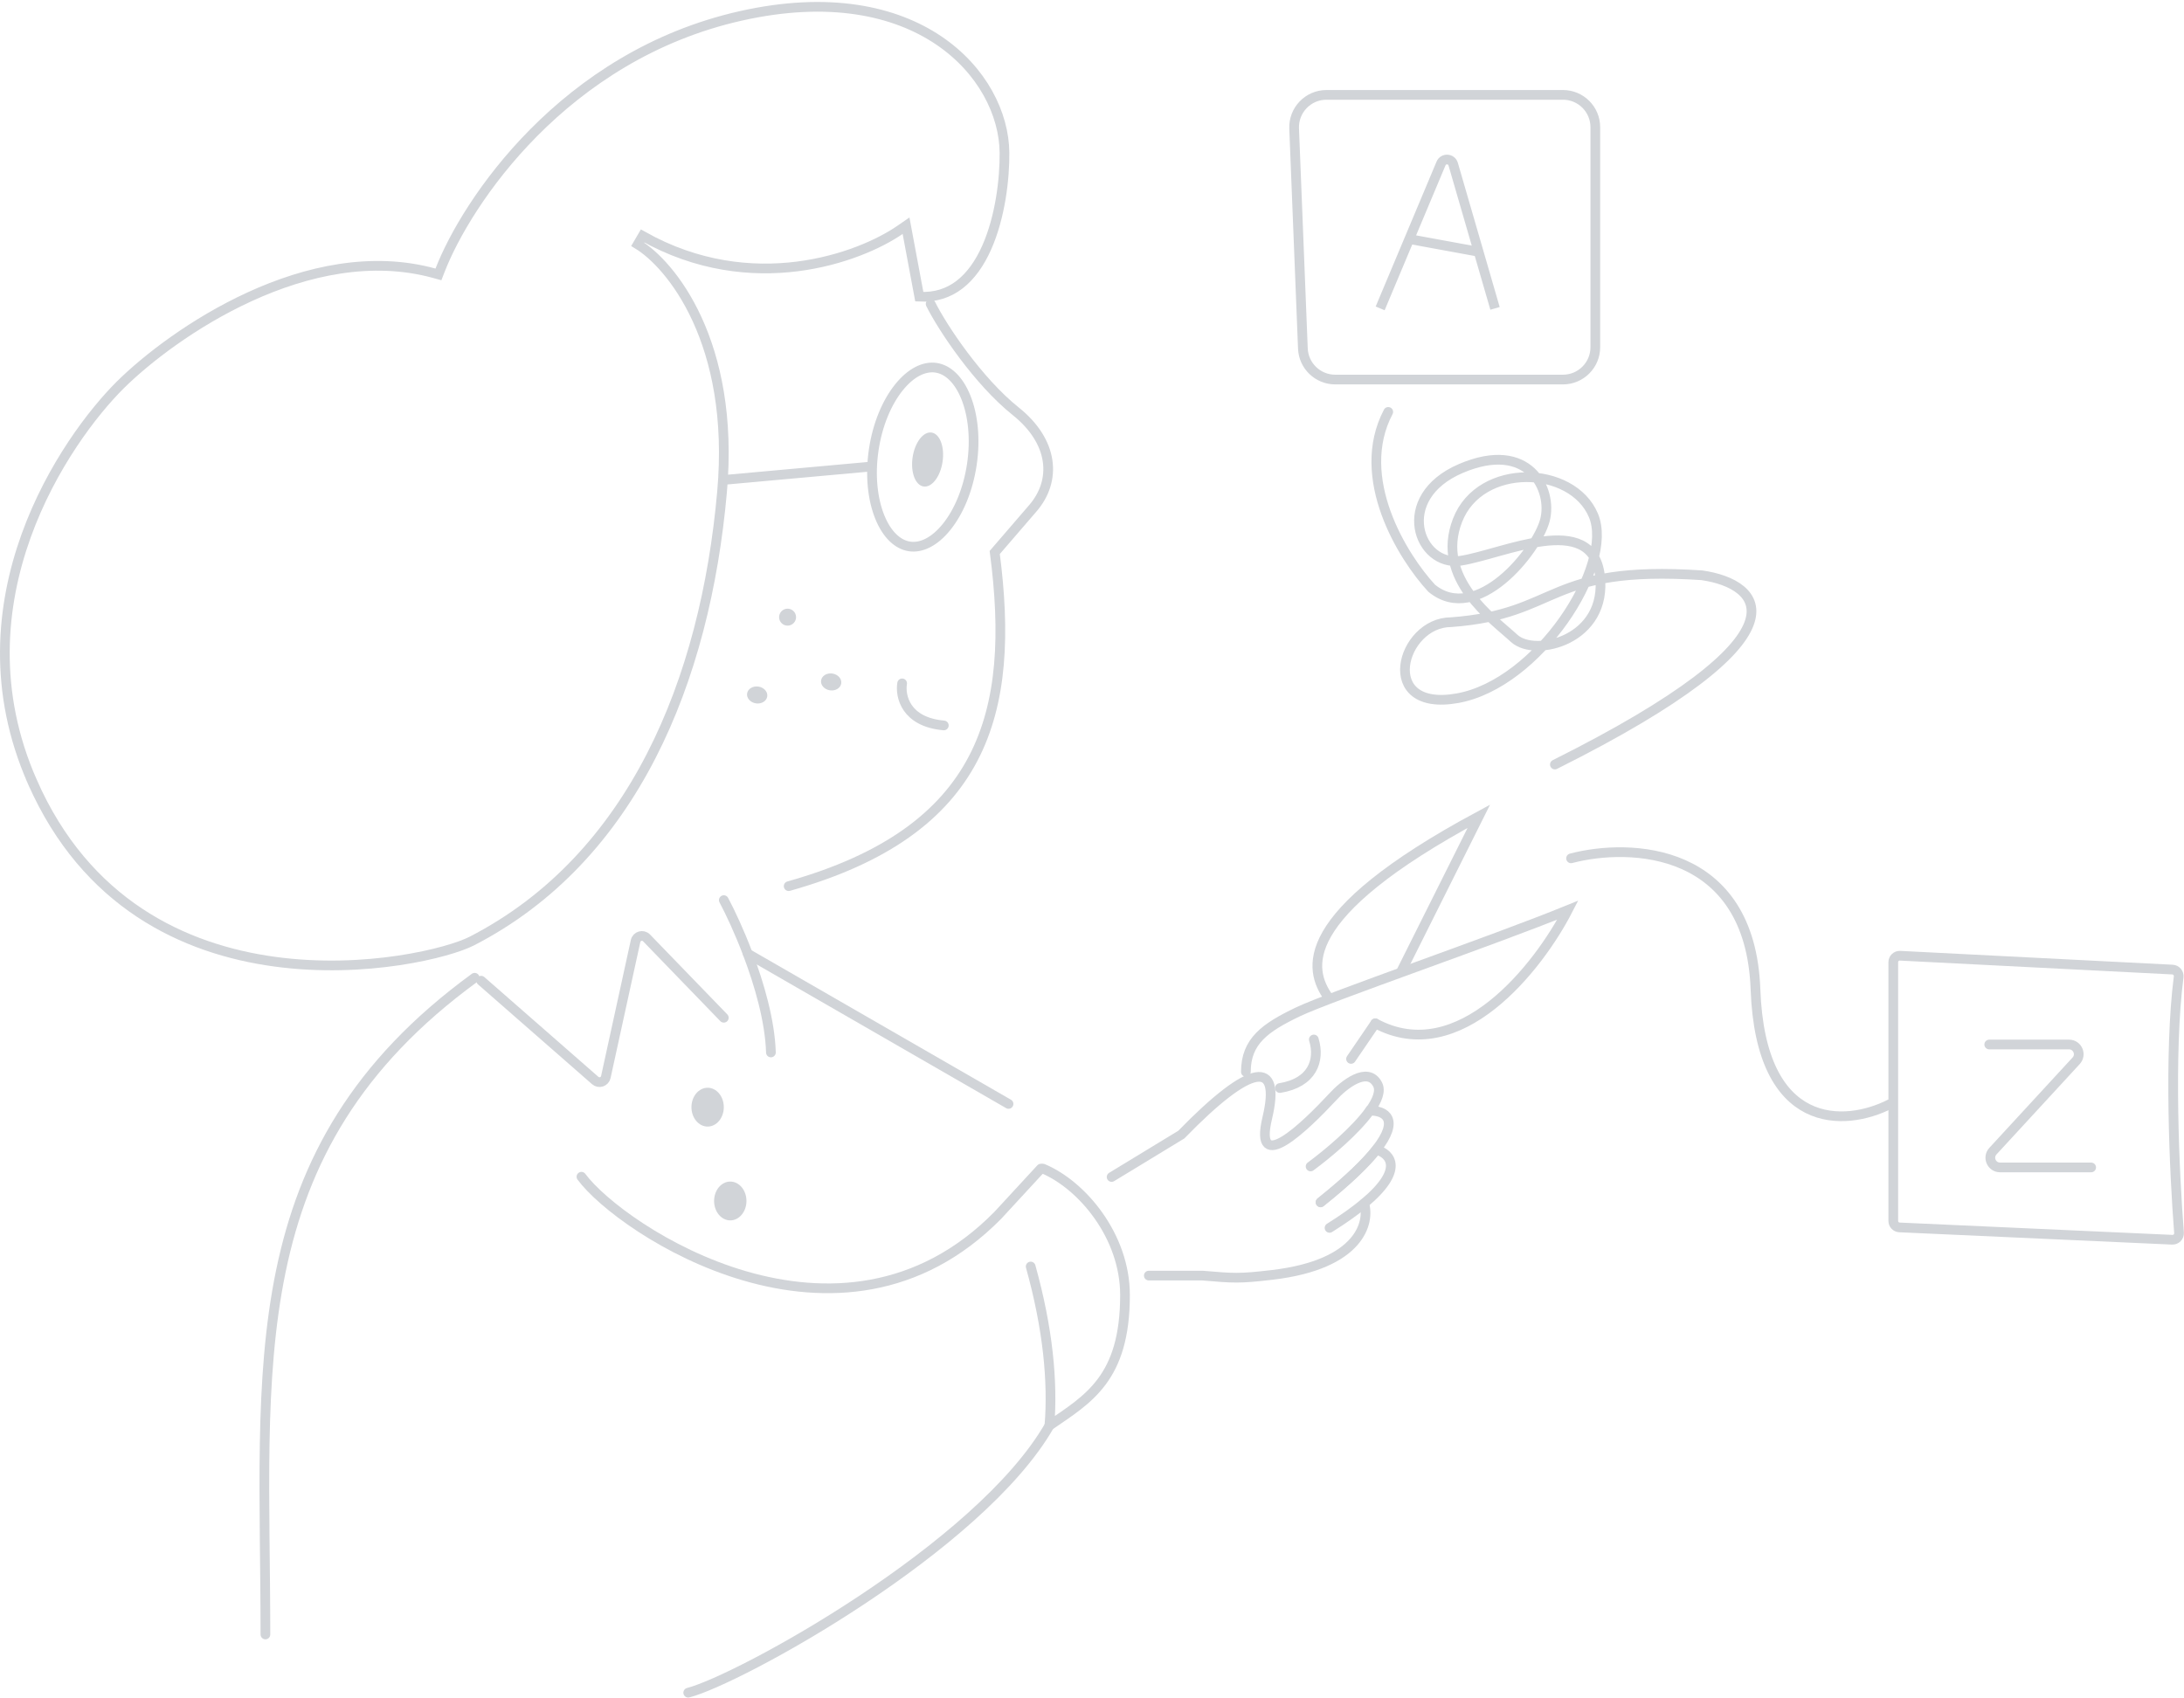 <svg width="675" height="525" viewBox="0 0 675 525" fill="none" xmlns="http://www.w3.org/2000/svg">
<path d="M198.627 72.949L197.112 75.539C207.2 81.657 227.272 105.691 223.162 152.04C217.993 210.352 195.66 265.245 145.807 290.902C142.361 292.676 134.205 295.243 123.295 296.877C112.426 298.504 98.951 299.185 84.902 297.271C56.843 293.449 26.563 279.305 9.988 241.648L8.615 242.252L9.988 241.648C-2.304 213.723 0.291 187.258 8.069 165.646C15.858 144.005 28.829 127.291 37.143 119.018C45.199 111.035 59.778 99.686 77.232 91.696C94.697 83.701 114.862 79.147 134.202 84.465L135.508 84.824L135.998 83.56C144.155 62.517 174.216 17.226 228.909 4.92C283.567 -7.378 310.249 23.266 310.453 47.216C310.522 55.24 309.164 67.082 304.942 76.558C302.835 81.287 300.056 85.333 296.478 88.05C293.177 90.558 289.131 91.985 284.124 91.717L280.452 72.041L280.028 69.77L278.126 71.081C265.759 79.609 232.43 92.001 198.627 72.949Z" stroke="#D1D4D8" stroke-width="3"/>
<path d="M300.372 143.543C299.194 151.491 296.253 158.285 292.578 162.854C288.861 167.476 284.747 169.451 281.114 168.913C277.482 168.375 274.117 165.292 271.9 159.79C269.708 154.352 268.862 146.997 270.04 139.049C271.217 131.101 274.159 124.307 277.834 119.738C281.551 115.115 285.665 113.14 289.298 113.678C292.93 114.217 296.295 117.299 298.512 122.801C300.704 128.239 301.55 135.595 300.372 143.543Z" stroke="#D1D4D8" stroke-width="3"/>
<path d="M285.451 150.38C288.008 150.758 290.634 147.334 291.316 142.731C291.998 138.128 290.478 134.089 287.921 133.71C285.364 133.331 282.738 136.756 282.056 141.359C281.374 145.962 282.894 150.001 285.451 150.38Z" fill="#D1D4D8"/>
<path d="M224.795 148.251L268.074 144.326" stroke="#D1D4D8" stroke-width="3" stroke-linecap="round"/>
<path d="M287.624 93.941C291.362 101.466 302.391 117.912 313.907 127.116C325.685 136.53 326.68 148.53 319.16 157.176L307.438 170.778C313.907 220.243 304.376 256.872 243.75 273.923" stroke="#D1D4D8" stroke-width="3" stroke-linecap="round"/>
<path d="M243.03 193.368C244.462 193.58 245.796 192.591 246.008 191.158C246.22 189.726 245.231 188.392 243.798 188.18C242.366 187.968 241.032 188.957 240.82 190.39C240.608 191.822 241.597 193.156 243.03 193.368Z" fill="#D1D4D8"/>
<path d="M233.634 217.423C235.353 217.678 236.919 216.723 237.131 215.29C237.343 213.857 236.121 212.49 234.402 212.235C232.683 211.98 231.117 212.935 230.905 214.368C230.693 215.8 231.915 217.168 233.634 217.423Z" fill="#D1D4D8"/>
<path d="M256.499 213.39C258.218 213.645 259.783 212.69 259.996 211.257C260.208 209.825 258.986 208.457 257.267 208.202C255.548 207.947 253.982 208.902 253.77 210.335C253.558 211.767 254.779 213.135 256.499 213.39Z" fill="#D1D4D8"/>
<path d="M423.362 343.385C425.664 340.172 426.82 337.247 425.771 335.227C422.72 329.355 415.217 335.382 411.847 339.13C403.46 348.147 387.318 363.82 391.669 345.582C396.019 327.343 386.766 328.466 365.099 350.729L343.561 363.826" stroke="#D1D4D8" stroke-width="3" stroke-linecap="round"/>
<path d="M421.601 371.981C423.456 377.685 420.48 390.887 393.206 394.086C382.887 395.296 381.336 395.126 371.651 394.309H355.061" stroke="#D1D4D8" stroke-width="3" stroke-linecap="round"/>
<path d="M405.061 360.569C410.42 356.62 418.967 349.451 423.354 343.327C428.118 343.272 432.731 345.957 425.379 355.341C422.196 359.404 416.77 364.722 408.142 371.618" stroke="#D1D4D8" stroke-width="3" stroke-linecap="round"/>
<path d="M408.148 371.676C416.776 364.78 422.202 359.462 425.385 355.399C429.93 356.68 434.019 361.635 421.599 371.981C418.883 374.243 415.377 376.764 410.914 379.56" stroke="#D1D4D8" stroke-width="3" stroke-linecap="round"/>
<path d="M146.702 302.241C73.239 355.828 82.029 422.654 82.029 505.241" stroke="#D1D4D8" stroke-width="3" stroke-linecap="round"/>
<path d="M148.703 303.15L183.97 334.011C185.115 335.014 186.916 334.42 187.241 332.933L196.435 290.886C196.776 289.327 198.716 288.775 199.826 289.923L223.703 314.604" stroke="#D1D4D8" stroke-width="3" stroke-linecap="round"/>
<path d="M223.703 278.241C225.659 281.906 228.463 287.863 231.091 294.786C234.697 304.289 237.971 315.613 238.264 325.332" stroke="#D1D4D8" stroke-width="3" stroke-linecap="round"/>
<path d="M231.09 294.786L311.702 341.241" stroke="#D1D4D8" stroke-width="3" stroke-linecap="round"/>
<path d="M179.703 363.75C191.747 380.066 259.578 425.247 308.39 375.674L321.703 361.241" stroke="#D1D4D8" stroke-width="3" stroke-linecap="round"/>
<path d="M212.703 523.241C228.374 519.189 302.703 478.486 324.351 440.665" stroke="#D1D4D8" stroke-width="3" stroke-linecap="round"/>
<path d="M318.547 391.498C323.915 410.771 325.426 427.04 324.35 440.665C336.293 432.47 347.702 426.167 347.702 400.323C347.702 382.042 334.392 366.284 322.349 361.241" stroke="#D1D4D8" stroke-width="3" stroke-linecap="round"/>
<path d="M218.703 348.241C221.464 348.241 223.703 345.555 223.703 342.241C223.703 338.927 221.464 336.241 218.703 336.241C215.942 336.241 213.703 338.927 213.703 342.241C213.703 345.555 215.942 348.241 218.703 348.241Z" fill="#D1D4D8"/>
<path d="M225.703 377.241C228.464 377.241 230.703 374.555 230.703 371.241C230.703 367.927 228.464 365.241 225.703 365.241C222.942 365.241 220.703 367.927 220.703 371.241C220.703 374.555 222.942 377.241 225.703 377.241Z" fill="#D1D4D8"/>
<path d="M278.819 211.241C278.175 215.141 279.849 223.201 291.701 224.241" stroke="#D1D4D8" stroke-width="3" stroke-linecap="round"/>
<path d="M406.06 321.326C408.06 327.826 405.559 334.726 395.559 336.326" stroke="#D1D4D8" stroke-width="3" stroke-linecap="round"/>
<path d="M385.061 331.326C385.061 321.826 391.061 317.626 401.061 312.826C411.061 308.026 460.893 290.993 484.56 281.326C475.56 298.826 451.06 330.326 425.06 316.326" stroke="#D1D4D8" stroke-width="3" stroke-linecap="round"/>
<path d="M425.061 316.326L417.561 327.326" stroke="#D1D4D8" stroke-width="3" stroke-linecap="round"/>
<path d="M410.559 308.326C404.56 299.826 399.858 283.126 457.058 252.326L433.06 300.326" stroke="#D1D4D8" stroke-width="3" stroke-linecap="round"/>
<path d="M402.677 107.724L399.973 39.724C399.747 34.049 404.286 29.326 409.965 29.326H483.059C488.582 29.326 493.059 33.803 493.059 39.326V107.326C493.059 112.849 488.582 117.326 483.059 117.326H412.669C407.301 117.326 402.89 113.088 402.677 107.724Z" stroke="#D1D4D8" stroke-width="3" stroke-linecap="round"/>
<path d="M435.561 73.898L456.986 77.826M426.561 95.326L435.561 73.898L426.561 95.326ZM462.061 95.326L456.986 77.826L462.061 95.326ZM435.561 73.898L445.371 50.54C446.101 48.802 448.611 48.947 449.136 50.758L456.986 77.826L435.561 73.898Z" stroke="#D1D4D8" stroke-width="3" stroke-linecap="round"/>
<path d="M585.145 377.415V297.431C585.145 296.286 586.104 295.375 587.247 295.433L671.447 299.715C672.625 299.774 673.495 300.834 673.344 302.004C670.299 325.598 672.029 362.906 673.461 381.069C673.555 382.273 672.575 383.278 671.369 383.223L587.055 379.413C585.986 379.364 585.145 378.484 585.145 377.415Z" stroke="#D1D4D8" stroke-width="3" stroke-linecap="round"/>
<path d="M429.062 127.326C418.327 147.726 433.534 172.16 442.479 181.827C456.479 193.327 474.979 170.327 477.479 160.827C479.979 151.327 472.479 135.827 451.479 144.827C430.479 153.827 438.479 175.326 451.479 173.326C464.479 171.326 491.979 157.826 494.479 177.826C496.979 197.826 474.479 203.326 467.979 197.326C461.479 191.326 443.479 178.846 450.479 160.827C457.479 142.807 485.979 143.826 492.479 159.326C498.979 174.826 475.479 211.326 450.479 215.826C425.479 220.326 432.979 192.326 448.479 192.326C482.479 189.826 477.579 174.626 525.979 177.826C544.507 180.493 561.362 195.926 480.562 236.326" stroke="#D1D4D8" stroke-width="3" stroke-linecap="round"/>
<path d="M584.061 341.326C570.228 348.326 544.161 349.827 542.561 305.827C540.961 261.827 503.894 260.493 485.561 265.327" stroke="#D1D4D8" stroke-width="3" stroke-linecap="round"/>
<path d="M646.305 360.871H618.147C615.533 360.871 614.17 357.761 615.94 355.839L641.67 327.904C643.441 325.981 642.077 322.871 639.463 322.871H614.805" stroke="#D1D4D8" stroke-width="3" stroke-linecap="round"/>
</svg>
